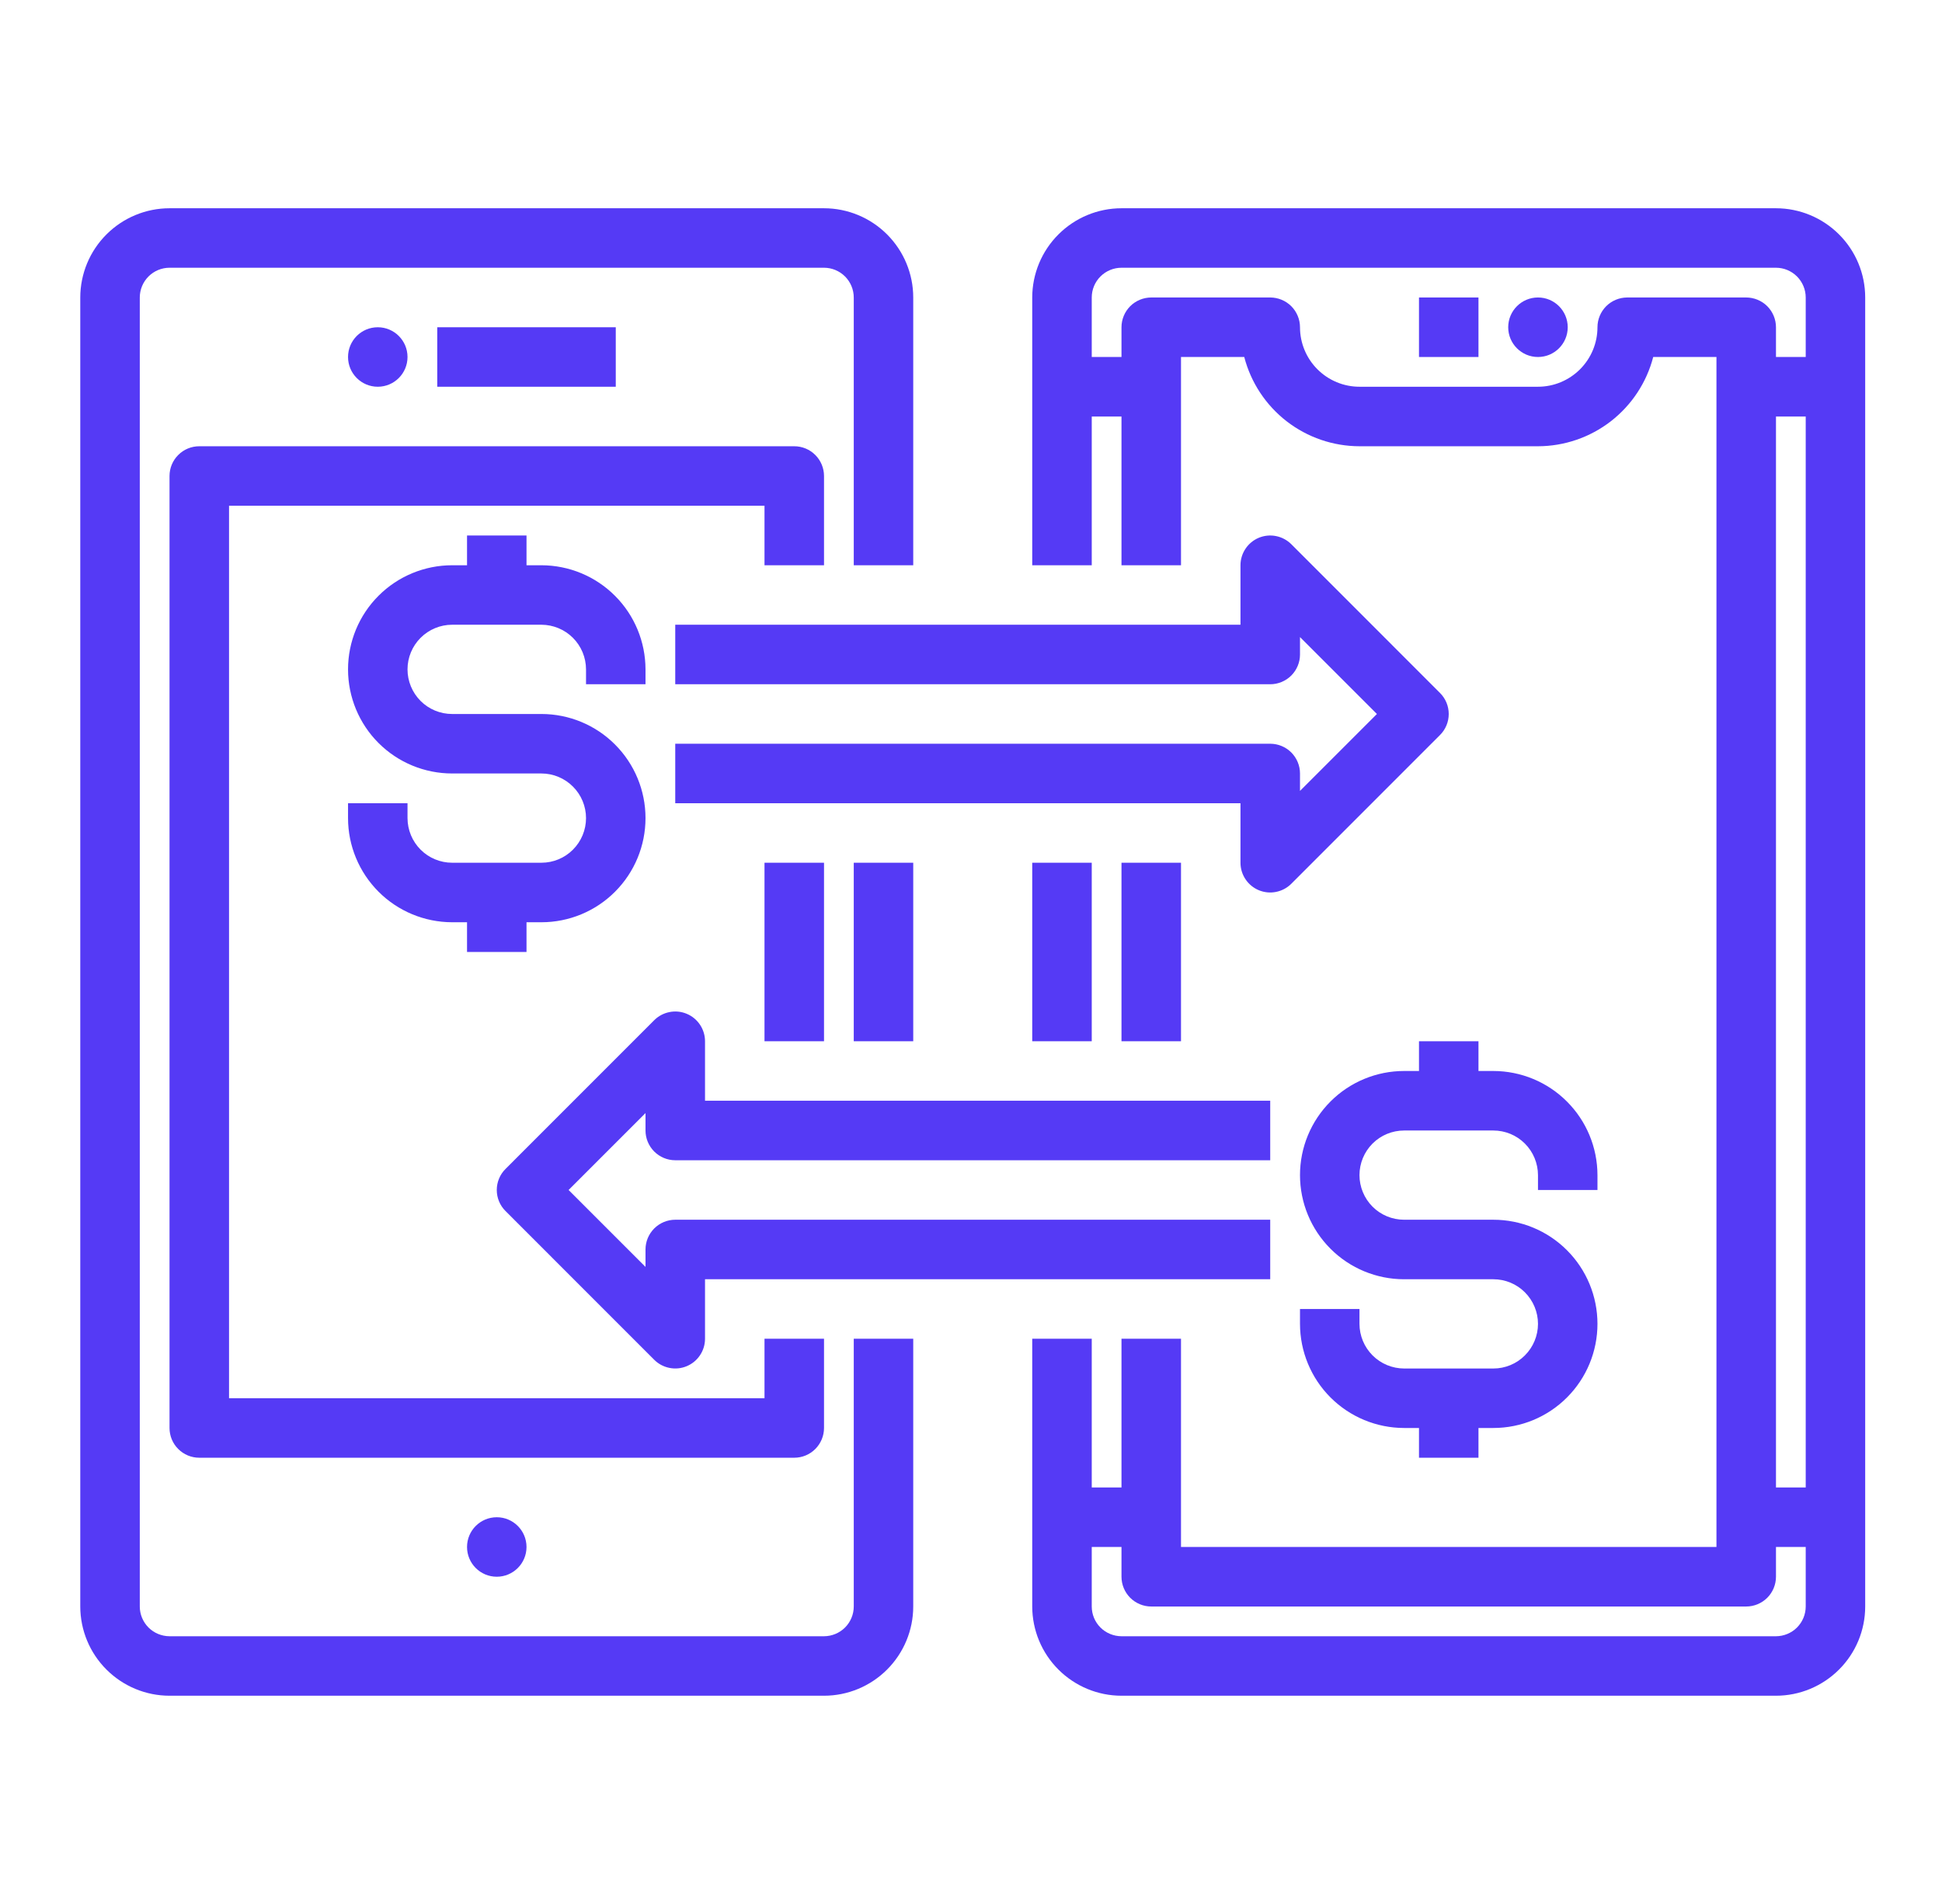 <svg width="51" height="50" viewBox="0 0 51 50" fill="none" xmlns="http://www.w3.org/2000/svg">
<path d="M22.421 22.656H23.983V27.344H22.421V22.656Z" fill="#553AF5"/>
<path d="M22.421 42.188C22.421 42.395 22.338 42.593 22.192 42.74C22.045 42.886 21.847 42.968 21.64 42.969H4.452C4.245 42.968 4.046 42.886 3.9 42.74C3.754 42.593 3.671 42.395 3.671 42.188V7.812C3.671 7.605 3.754 7.407 3.9 7.26C4.046 7.114 4.245 7.031 4.452 7.031H21.64C21.847 7.031 22.045 7.114 22.192 7.26C22.338 7.407 22.421 7.605 22.421 7.812V14.844H23.983V7.812C23.983 7.191 23.735 6.595 23.296 6.156C22.857 5.717 22.261 5.469 21.64 5.469H4.452C3.831 5.469 3.235 5.717 2.796 6.156C2.356 6.595 2.109 7.191 2.108 7.812V42.188C2.109 42.809 2.356 43.405 2.796 43.844C3.235 44.283 3.831 44.531 4.452 44.531H21.64C22.261 44.531 22.857 44.283 23.296 43.844C23.735 43.405 23.983 42.809 23.983 42.188V35.156H22.421V42.188Z" fill="#553AF5"/>
<path d="M20.077 22.656H21.64V27.344H20.077V22.656Z" fill="#553AF5"/>
<path d="M21.64 37.5V35.156H20.077V36.719H6.015V13.281H20.077V14.844H21.64V12.5C21.64 12.293 21.557 12.094 21.411 11.948C21.264 11.801 21.066 11.719 20.858 11.719H5.233C5.026 11.719 4.827 11.801 4.681 11.948C4.534 12.094 4.452 12.293 4.452 12.5V37.5C4.452 37.707 4.534 37.906 4.681 38.052C4.827 38.199 5.026 38.281 5.233 38.281H20.858C21.066 38.281 21.264 38.199 21.411 38.052C21.557 37.906 21.64 37.707 21.64 37.5Z" fill="#553AF5"/>
<path d="M11.483 8.594H16.171V10.156H11.483V8.594Z" fill="#553AF5"/>
<path d="M9.921 10.156C10.352 10.156 10.702 9.806 10.702 9.375C10.702 8.944 10.352 8.594 9.921 8.594C9.489 8.594 9.14 8.944 9.14 9.375C9.14 9.806 9.489 10.156 9.921 10.156Z" fill="#553AF5"/>
<path d="M46.64 5.469H29.452C28.831 5.469 28.235 5.717 27.796 6.156C27.356 6.595 27.109 7.191 27.108 7.812V14.844H28.671V10.938H29.452V14.844H31.015V9.375H32.676C32.85 10.045 33.242 10.639 33.789 11.063C34.337 11.487 35.01 11.718 35.702 11.719H40.39C41.082 11.718 41.755 11.487 42.303 11.063C42.85 10.639 43.242 10.045 43.416 9.375H45.077V40.625H31.015V35.156H29.452V39.062H28.671V35.156H27.108V42.188C27.109 42.809 27.356 43.405 27.796 43.844C28.235 44.283 28.831 44.531 29.452 44.531H46.64C47.261 44.531 47.857 44.283 48.296 43.844C48.736 43.405 48.983 42.809 48.983 42.188V7.812C48.983 7.191 48.736 6.595 48.296 6.156C47.857 5.717 47.261 5.469 46.64 5.469ZM42.733 7.812C42.526 7.813 42.328 7.895 42.181 8.041C42.035 8.188 41.952 8.387 41.952 8.594C41.952 9.008 41.787 9.405 41.494 9.698C41.201 9.991 40.804 10.156 40.39 10.156H35.702C35.288 10.156 34.891 9.991 34.598 9.698C34.305 9.405 34.14 9.008 34.14 8.594C34.14 8.387 34.057 8.188 33.911 8.041C33.764 7.895 33.566 7.813 33.358 7.812H30.233C30.026 7.813 29.828 7.895 29.681 8.041C29.535 8.188 29.452 8.387 29.452 8.594V9.375H28.671V7.812C28.671 7.605 28.753 7.407 28.9 7.26C29.046 7.114 29.245 7.031 29.452 7.031H46.64C46.847 7.031 47.045 7.114 47.192 7.26C47.338 7.407 47.421 7.605 47.421 7.812V9.375H46.64V8.594C46.64 8.387 46.557 8.188 46.411 8.041C46.264 7.895 46.066 7.813 45.858 7.812H42.733ZM46.64 10.938H47.421V39.062H46.64V10.938ZM46.64 42.969H29.452C29.245 42.968 29.046 42.886 28.9 42.74C28.753 42.593 28.671 42.395 28.671 42.188V40.625H29.452V41.406C29.452 41.613 29.535 41.812 29.681 41.959C29.828 42.105 30.026 42.188 30.233 42.188H45.858C46.066 42.188 46.264 42.105 46.411 41.959C46.557 41.812 46.64 41.613 46.64 41.406V40.625H47.421V42.188C47.421 42.395 47.338 42.593 47.192 42.74C47.045 42.886 46.847 42.968 46.64 42.969Z" fill="#553AF5"/>
<path d="M27.108 22.656H28.671V27.344H27.108V22.656Z" fill="#553AF5"/>
<path d="M29.452 22.656H31.015V27.344H29.452V22.656Z" fill="#553AF5"/>
<path d="M37.265 7.812H38.827V9.375H37.265V7.812Z" fill="#553AF5"/>
<path d="M40.39 9.375C40.821 9.375 41.171 9.025 41.171 8.594C41.171 8.162 40.821 7.812 40.39 7.812C39.958 7.812 39.608 8.162 39.608 8.594C39.608 9.025 39.958 9.375 40.39 9.375Z" fill="#553AF5"/>
<path d="M16.952 17.969V17.578C16.951 16.853 16.663 16.158 16.15 15.646C15.638 15.133 14.943 14.845 14.218 14.844H13.827V14.062H12.265V14.844H11.874C11.149 14.844 10.453 15.132 9.941 15.645C9.428 16.157 9.14 16.853 9.14 17.578C9.14 18.303 9.428 18.999 9.941 19.512C10.453 20.024 11.149 20.312 11.874 20.312H14.218C14.529 20.312 14.827 20.436 15.046 20.656C15.266 20.875 15.39 21.174 15.39 21.484C15.39 21.795 15.266 22.093 15.046 22.313C14.827 22.533 14.529 22.656 14.218 22.656H11.874C11.563 22.656 11.265 22.532 11.046 22.313C10.826 22.093 10.703 21.795 10.702 21.484V21.094H9.14V21.484C9.14 22.209 9.429 22.904 9.941 23.417C10.454 23.93 11.149 24.218 11.874 24.219H12.265V25H13.827V24.219H14.218C14.943 24.219 15.639 23.931 16.151 23.418C16.664 22.905 16.952 22.21 16.952 21.484C16.952 20.759 16.664 20.064 16.151 19.551C15.639 19.038 14.943 18.75 14.218 18.75H11.874C11.563 18.75 11.265 18.627 11.045 18.407C10.826 18.187 10.702 17.889 10.702 17.578C10.702 17.267 10.826 16.969 11.045 16.75C11.265 16.53 11.563 16.406 11.874 16.406H14.218C14.528 16.407 14.826 16.53 15.046 16.75C15.266 16.97 15.389 17.267 15.39 17.578V17.969H16.952Z" fill="#553AF5"/>
<path d="M37.265 27.344V28.125H36.874C36.149 28.125 35.453 28.413 34.941 28.926C34.428 29.439 34.14 30.134 34.14 30.859C34.14 31.585 34.428 32.28 34.941 32.793C35.453 33.306 36.149 33.594 36.874 33.594H39.218C39.529 33.594 39.827 33.717 40.046 33.937C40.266 34.157 40.39 34.455 40.39 34.766C40.39 35.076 40.266 35.374 40.046 35.594C39.827 35.814 39.529 35.938 39.218 35.938H36.874C36.563 35.937 36.266 35.814 36.046 35.594C35.826 35.374 35.703 35.076 35.702 34.766V34.375H34.14V34.766C34.141 35.491 34.429 36.186 34.941 36.698C35.454 37.211 36.149 37.499 36.874 37.5H37.265V38.281H38.827V37.5H39.218C39.943 37.5 40.639 37.212 41.151 36.699C41.664 36.186 41.952 35.491 41.952 34.766C41.952 34.04 41.664 33.345 41.151 32.832C40.639 32.319 39.943 32.031 39.218 32.031H36.874C36.563 32.031 36.265 31.908 36.045 31.688C35.826 31.468 35.702 31.17 35.702 30.859C35.702 30.549 35.826 30.25 36.045 30.031C36.265 29.811 36.563 29.688 36.874 29.688H39.218C39.529 29.688 39.826 29.811 40.046 30.031C40.266 30.251 40.389 30.549 40.39 30.859V31.25H41.952V30.859C41.951 30.134 41.663 29.439 41.15 28.927C40.638 28.414 39.943 28.126 39.218 28.125H38.827V27.344H37.265Z" fill="#553AF5"/>
<path d="M13.046 41.406C13.477 41.406 13.827 41.056 13.827 40.625C13.827 40.194 13.477 39.844 13.046 39.844C12.614 39.844 12.265 40.194 12.265 40.625C12.265 41.056 12.614 41.406 13.046 41.406Z" fill="#553AF5"/>
<path d="M17.733 30.469H33.358V28.906H18.515V27.344C18.515 27.189 18.469 27.038 18.383 26.91C18.297 26.781 18.175 26.681 18.032 26.622C17.89 26.563 17.733 26.547 17.581 26.578C17.429 26.608 17.29 26.682 17.181 26.791L13.275 30.698C13.128 30.844 13.046 31.043 13.046 31.25C13.046 31.457 13.128 31.656 13.275 31.802L17.181 35.709C17.29 35.818 17.429 35.892 17.581 35.922C17.733 35.953 17.89 35.937 18.032 35.878C18.175 35.819 18.297 35.719 18.383 35.59C18.469 35.462 18.515 35.311 18.515 35.156V33.594H33.358V32.031H17.733C17.526 32.031 17.328 32.114 17.181 32.26C17.035 32.407 16.952 32.605 16.952 32.812V33.27L14.932 31.25L16.952 29.23V29.688C16.952 29.895 17.035 30.093 17.181 30.24C17.328 30.386 17.526 30.469 17.733 30.469Z" fill="#553AF5"/>
<path d="M33.911 14.291C33.802 14.182 33.662 14.108 33.511 14.078C33.359 14.047 33.202 14.063 33.059 14.122C32.917 14.181 32.795 14.281 32.709 14.41C32.623 14.538 32.577 14.689 32.577 14.844V16.406H17.733V17.969H33.358C33.566 17.969 33.764 17.886 33.911 17.74C34.057 17.593 34.14 17.395 34.14 17.188V16.73L36.16 18.75L34.14 20.77V20.312C34.14 20.105 34.057 19.907 33.911 19.76C33.764 19.614 33.566 19.531 33.358 19.531H17.733V21.094H32.577V22.656C32.577 22.811 32.623 22.962 32.709 23.09C32.795 23.219 32.917 23.319 33.059 23.378C33.202 23.437 33.359 23.453 33.511 23.422C33.662 23.392 33.802 23.318 33.911 23.209L37.817 19.302C37.964 19.156 38.046 18.957 38.046 18.75C38.046 18.543 37.964 18.344 37.817 18.198L33.911 14.291Z" fill="#553AF5"/>
</svg>
